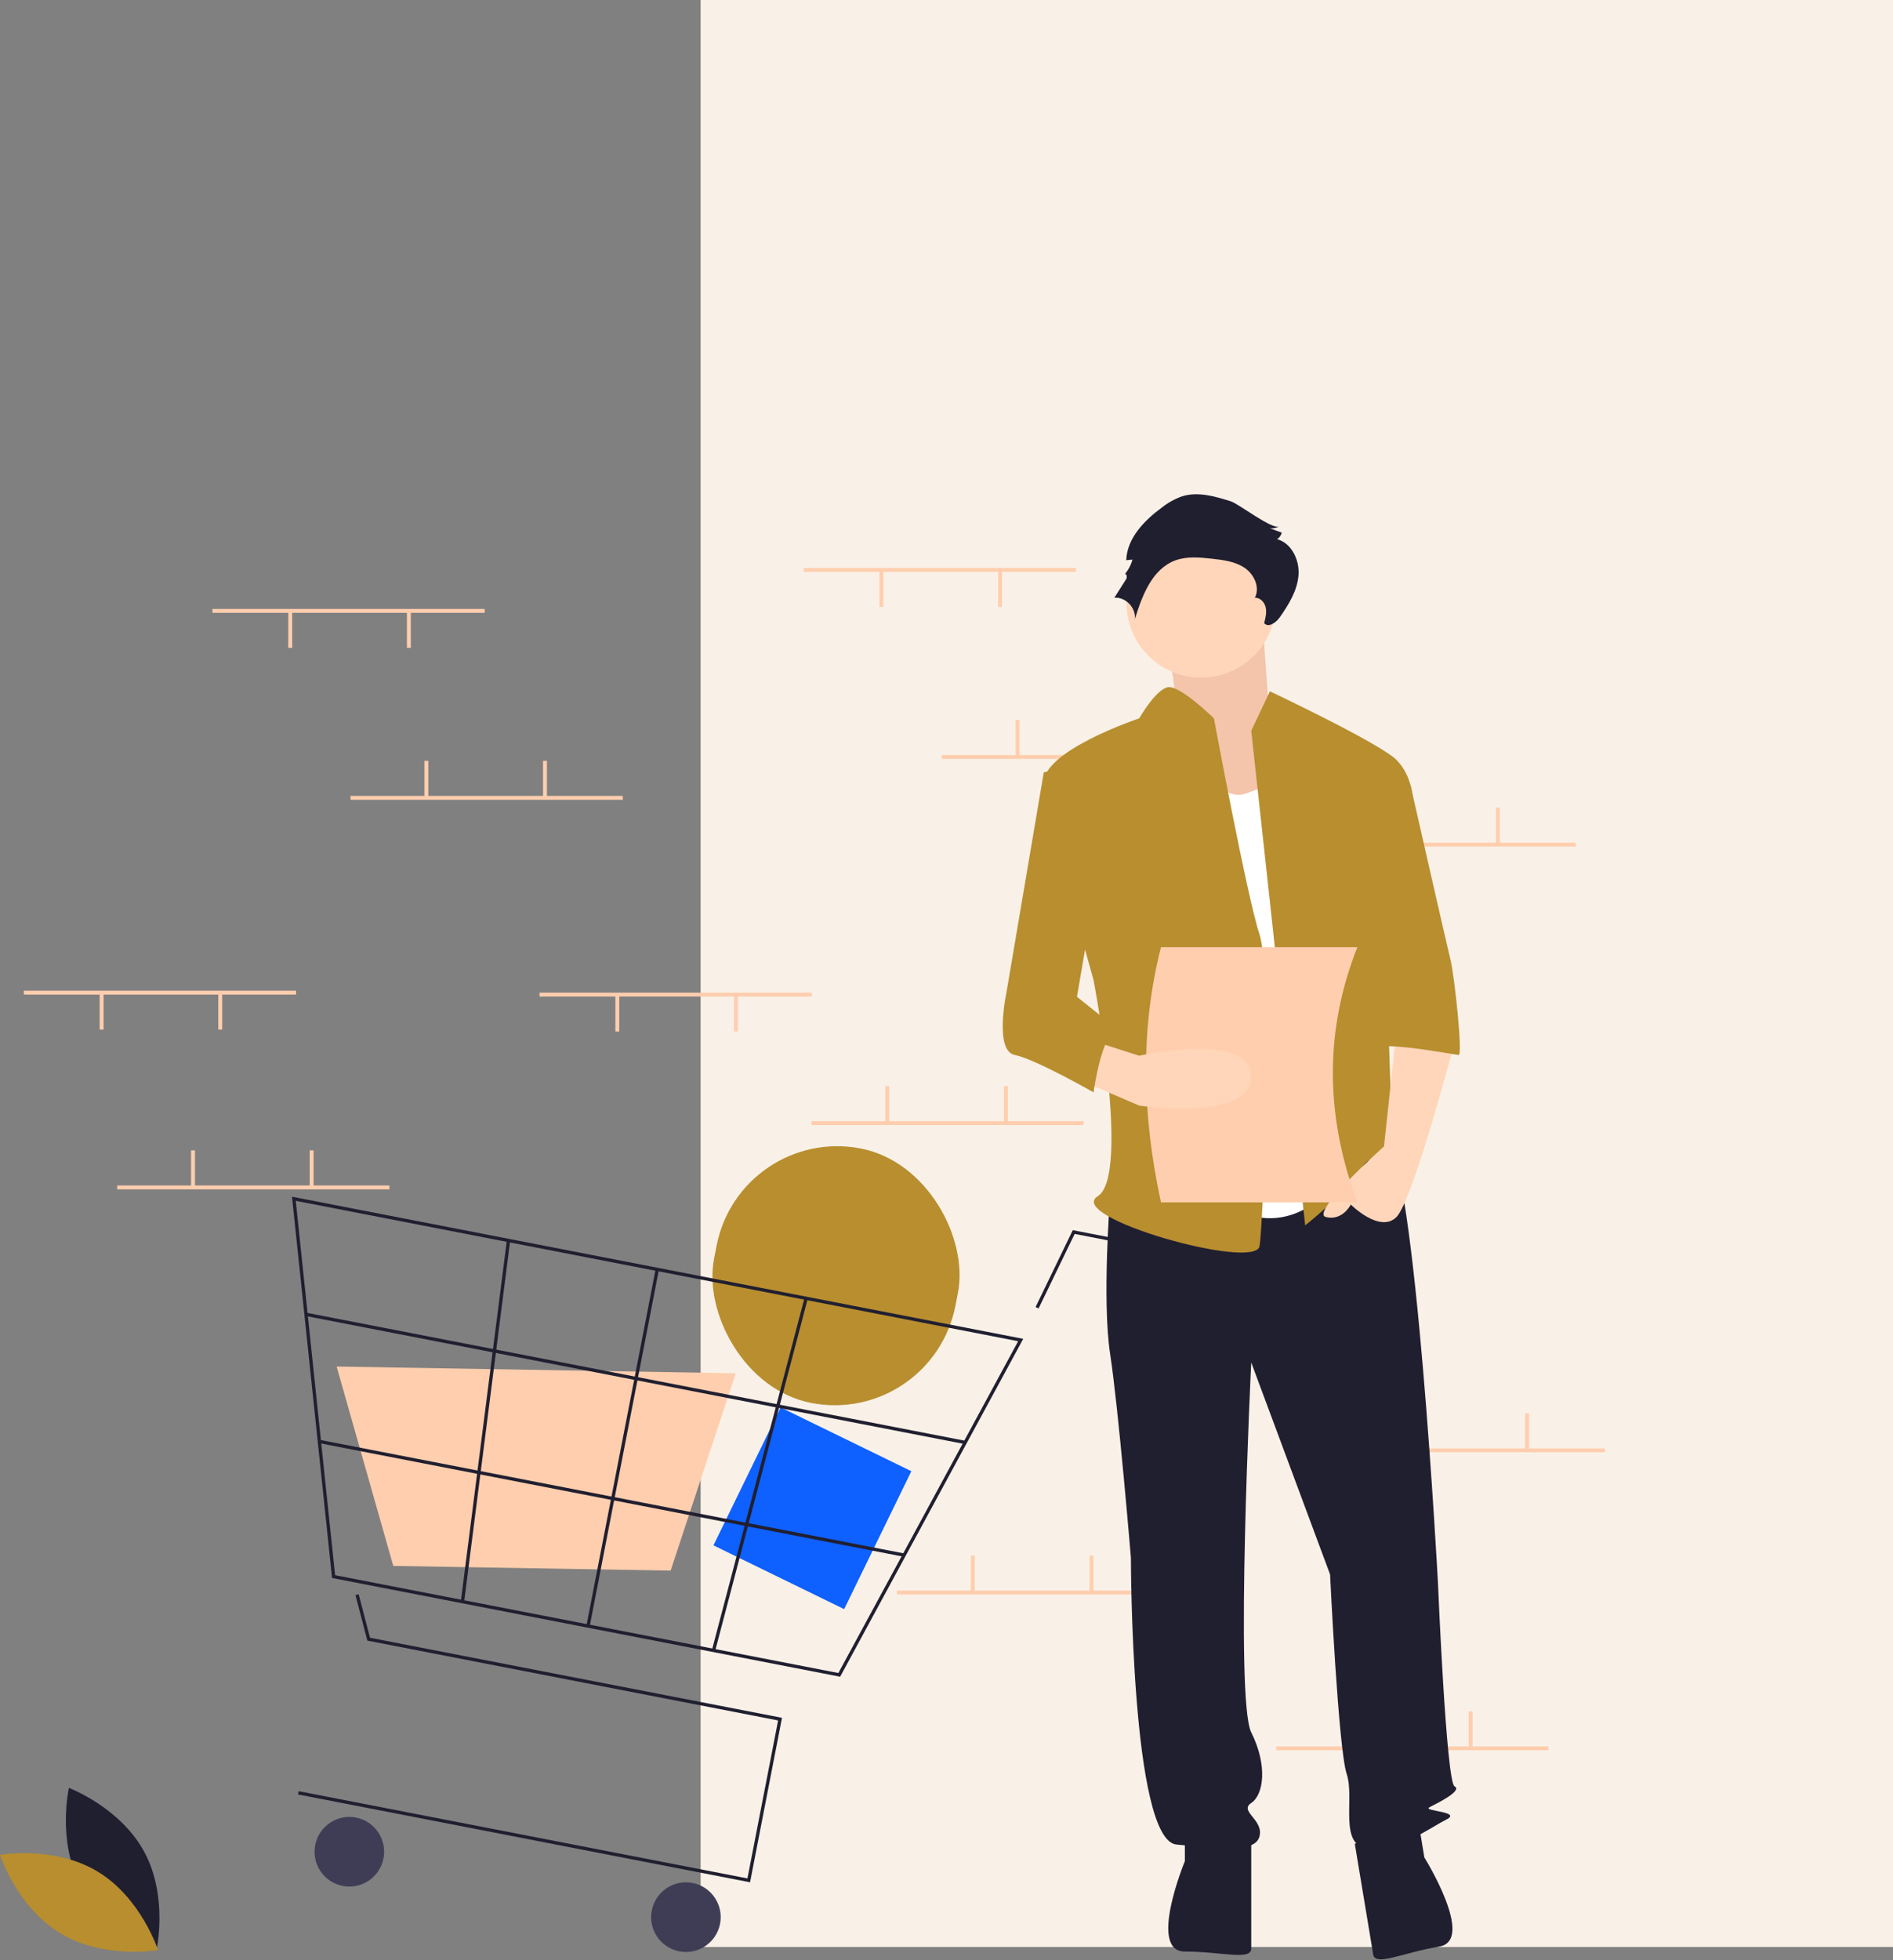 <svg width="716" height="741" viewBox="0 0 716 741" fill="none" xmlns="http://www.w3.org/2000/svg">
<rect x="0" y="0" width="716" height="741" fill="#808080" stroke="none"/>
<rect x="265" width="464" height="736" fill="#F9F1E7"/>
<rect x="295.27" y="532.041" width="55" height="58" transform="rotate(25.992 295.27 532.041)" fill="#0E60FF"/>
<rect x="279.902" y="425.281" width="93" height="98" rx="46.5" transform="rotate(10.992 279.902 425.281)" fill="#B88E2F"/>
<path d="M30.623 713.058C39.764 730.029 59.166 737.314 59.166 737.314C59.166 737.314 63.747 717.084 54.605 700.114C45.463 683.143 26.061 675.858 26.061 675.858C26.061 675.858 21.481 696.088 30.623 713.058Z" fill="#201F30"/>
<path d="M36.907 707.475C53.412 717.415 59.768 737.157 59.768 737.157C59.768 737.157 39.365 740.785 22.861 730.845C6.356 720.906 0 701.163 0 701.163C0 701.163 20.403 697.536 36.907 707.475Z" fill="#B88E2F"/>
<path d="M406.939 214.726H303.963V216.198H406.939V214.726Z" fill="#FFCEAE"/>
<path d="M378.989 215.83H377.518V229.451H378.989V215.83Z" fill="#FFCEAE"/>
<path d="M334.12 215.83H332.648V229.451H334.12V215.83Z" fill="#FFCEAE"/>
<path d="M459.164 285.408H356.188V286.88H459.164V285.408Z" fill="#FFCEAE"/>
<path d="M385.608 272.155H384.137V285.776H385.608V272.155Z" fill="#FFCEAE"/>
<path d="M430.477 272.155H429.006V285.776H430.477V272.155Z" fill="#FFCEAE"/>
<path d="M595.976 318.54H493V320.013H595.976V318.54Z" fill="#FFCEAE"/>
<path d="M522.42 305.288H520.949V318.909H522.42V305.288Z" fill="#FFCEAE"/>
<path d="M567.287 305.288H565.816V318.909H567.287V305.288Z" fill="#FFCEAE"/>
<path d="M585.678 660.172H482.701V661.644H585.678V660.172Z" fill="#FFCEAE"/>
<path d="M512.123 646.919H510.652V660.54H512.123V646.919Z" fill="#FFCEAE"/>
<path d="M556.991 646.919H555.52V660.54H556.991V646.919Z" fill="#FFCEAE"/>
<path d="M409.883 423.828H306.906V425.3H409.883V423.828Z" fill="#FFCEAE"/>
<path d="M336.327 410.575H334.855V424.196H336.327V410.575Z" fill="#FFCEAE"/>
<path d="M381.196 410.575H379.725V424.196H381.196V410.575Z" fill="#FFCEAE"/>
<path d="M442.246 601.27H339.27V602.742H442.246V601.27Z" fill="#FFCEAE"/>
<path d="M368.692 588.017H367.221V601.638H368.692V588.017Z" fill="#FFCEAE"/>
<path d="M413.561 588.017H412.09V601.638H413.561V588.017Z" fill="#FFCEAE"/>
<path d="M607.008 547.521H504.031V548.994H607.008V547.521Z" fill="#FFCEAE"/>
<path d="M533.454 534.269H531.982V547.89H533.454V534.269Z" fill="#FFCEAE"/>
<path d="M578.323 534.269H576.852V547.89H578.323V534.269Z" fill="#FFCEAE"/>
<path d="M283.699 711.545L112.728 678.336L112.967 677.105L282.708 710.076L294.307 650.361L138.939 620.182L134.449 602.976L135.661 602.659L139.952 619.1L295.776 649.368L283.699 711.545Z" fill="#201F30"/>
<path d="M129.623 712.921C136.756 714.306 143.663 709.642 145.05 702.502C146.436 695.362 141.778 688.451 134.646 687.065C127.513 685.68 120.606 690.344 119.219 697.484C117.832 704.624 122.49 711.535 129.623 712.921Z" fill="#3F3D56"/>
<path d="M256.93 737.649C264.063 739.035 270.969 734.37 272.356 727.23C273.743 720.09 269.085 713.179 261.952 711.793C254.819 710.408 247.913 715.073 246.526 722.213C245.139 729.352 249.797 736.264 256.93 737.649Z" fill="#3F3D56"/>
<path d="M461.281 487.308C465.696 488.166 469.972 485.278 470.83 480.858C471.689 476.438 468.805 472.16 464.39 471.302C459.974 470.444 455.699 473.332 454.84 477.752C453.981 482.172 456.865 486.45 461.281 487.308Z" fill="#3F3D56"/>
<path d="M317.769 633.836L125.596 596.508L110.441 452.38L387.019 506.103L386.612 506.855L317.769 633.836ZM126.745 595.454L317.106 632.43L385.103 507.009L111.865 453.935L126.745 595.454Z" fill="#201F30"/>
<path d="M253.656 593.722L148.752 591.95L127.32 516.577L278.299 519.128L278.154 519.567L253.656 593.722Z" fill="#FFCEAE"/>
<path d="M392.826 494.618L391.698 494.071L405.763 465.025L452.977 474.196L452.738 475.428L406.47 466.441L392.826 494.618Z" fill="#201F30"/>
<path d="M365.186 544.665L115.867 496.237L115.628 497.468L364.947 545.896L365.186 544.665Z" fill="#201F30"/>
<path d="M342.097 587.252L120.92 544.29L120.681 545.522L341.858 588.483L342.097 587.252Z" fill="#201F30"/>
<path d="M249.222 479.976L247.992 479.737L221.805 614.557L223.035 614.796L249.222 479.976Z" fill="#201F30"/>
<path d="M304.3 490.634L269.283 623.736L270.495 624.055L305.512 490.953L304.3 490.634Z" fill="#201F30"/>
<path d="M192.956 469.006L191.713 468.847L174.303 605.372L175.547 605.53L192.956 469.006Z" fill="#201F30"/>
<path d="M437.953 233.845C437.953 233.845 448.706 264.479 442.089 269.192C435.472 273.904 464.421 312.393 464.421 312.393L499.16 302.967L480.136 270.763C480.136 270.763 477.655 238.558 477.655 233.845C477.655 229.132 437.953 233.845 437.953 233.845Z" fill="#FFD6BA"/>
<path opacity="0.1" d="M437.953 233.845C437.953 233.845 448.706 264.479 442.089 269.192C435.472 273.904 464.421 312.393 464.421 312.393L499.16 302.967L480.136 270.763C480.136 270.763 477.655 238.558 477.655 233.845C477.655 229.132 437.953 233.845 437.953 233.845Z" fill="#921E1E"/>
<path d="M419.903 452.209C419.903 452.209 416.764 491.482 419.903 511.905C423.042 532.327 427.75 588.882 427.75 588.882C427.75 588.882 427.75 695.707 445.013 697.278C462.277 698.849 474.832 700.42 476.401 694.136C477.971 687.852 468.554 684.71 473.262 681.568C477.971 678.426 479.54 667.43 473.262 654.862C466.985 642.294 473.262 515.047 473.262 515.047L503.081 595.166C503.081 595.166 506.22 661.146 509.359 670.571C512.498 679.997 506.22 697.278 517.206 698.849C528.192 700.42 540.747 690.994 547.024 687.852C553.302 684.71 537.608 684.71 540.747 683.139C543.886 681.568 553.302 676.855 550.163 675.284C547.024 673.713 543.885 598.307 543.885 598.307C543.885 598.307 535.254 437.284 524.268 431.001C513.282 424.717 506.22 435.54 506.22 435.54L419.903 452.209Z" fill="#201F30"/>
<path d="M448.153 690.994V703.561C448.153 703.561 434.028 737.724 448.153 737.724C462.277 737.724 473.263 741.264 473.263 736.551V694.136L448.153 690.994Z" fill="#201F30"/>
<path d="M536.682 689.752L538.744 702.149C538.744 702.149 558.282 733.532 544.348 735.849C530.415 738.166 520.159 743.46 519.386 738.811L512.428 696.97L536.682 689.752Z" fill="#201F30"/>
<path d="M446.799 255.135C461.837 259.292 477.401 250.46 481.562 235.407C485.723 220.355 476.906 204.782 461.869 200.625C446.831 196.468 431.267 205.3 427.106 220.353C422.945 235.405 431.762 250.978 446.799 255.135Z" fill="#FFD6BA"/>
<path d="M451.291 280.974C451.291 280.974 459.138 304.538 471.693 299.826L484.249 295.113L506.22 445.924C506.22 445.924 488.957 471.06 463.846 455.35C438.736 439.641 451.291 280.974 451.291 280.974Z" fill="white"/>
<path d="M473.264 276.261L480.326 261.337C480.326 261.337 521.915 280.974 528.193 287.258C534.47 293.542 534.47 302.967 534.47 302.967L523.485 342.241C523.485 342.241 526.623 428.644 526.623 431.786C526.623 434.928 537.609 452.208 529.762 445.924C521.915 439.64 520.346 433.357 514.068 442.782C507.791 452.208 493.666 463.205 493.666 463.205L473.264 276.261Z" fill="#B88E2F"/>
<path d="M528.192 389.37L523.483 433.357C523.483 433.357 495.234 458.492 501.512 460.063C507.789 461.634 510.928 455.35 510.928 455.35C510.928 455.35 521.914 466.347 528.192 460.063C534.469 453.779 550.163 394.083 550.163 394.083L528.192 389.37Z" fill="#FFD6BA"/>
<path d="M465.563 189.522C459.587 187.637 453.157 185.744 447.168 187.593C444.374 188.58 441.764 190.025 439.444 191.868C432.753 196.77 426.289 203.478 425.979 211.769L428.348 211.526C427.773 213.603 426.745 215.527 425.337 217.158C425.88 216.365 426.497 218.06 425.982 218.872L421.488 225.957C425.753 225.606 429.775 229.815 429.235 234.064C431.988 225.154 435.767 215.108 444.503 211.86C448.909 210.222 453.78 210.696 458.45 211.213C462.758 211.69 467.258 212.253 470.833 214.704C474.408 217.156 476.654 222.131 474.629 225.968C476.625 225.843 478.311 227.677 478.74 229.632C479.169 231.586 478.66 233.61 478.154 235.546C479.716 237.457 482.68 235.34 484.092 233.314C487.406 228.559 490.608 223.407 491.127 217.634C491.646 211.86 488.623 205.37 483.047 203.809C483.93 203.251 484.562 202.372 484.81 201.356L480.317 199.695C481.53 199.852 482.761 199.583 483.798 198.932C481.389 200.455 468.521 190.454 465.563 189.522Z" fill="#201F30"/>
<path d="M459.139 271.548C459.139 271.548 446.363 259.016 441.765 259.784C437.168 260.552 430.89 271.548 430.89 271.548C430.89 271.548 393.224 284.116 394.794 296.684C396.363 309.251 413.627 370.518 413.627 370.518C413.627 370.518 427.751 444.353 415.196 452.208C402.641 460.063 474.833 480.485 476.403 471.06C477.972 461.634 481.111 367.377 476.403 353.238C471.694 339.099 459.139 271.548 459.139 271.548Z" fill="#B88E2F"/>
<path d="M514.068 296.684H533.474C533.474 296.684 547.026 356.38 548.595 362.664C550.165 368.948 553.303 398.796 551.734 398.796C550.165 398.796 518.777 392.512 518.777 397.225L514.068 296.684Z" fill="#B88E2F"/>
<path d="M513.41 454.511H439.12C431.87 421.128 431.264 388.875 439.12 358.059H513.41C501.421 388.32 500.672 420.353 513.41 454.511Z" fill="#FFCEAE"/>
<path d="M408.918 408.509L430.89 417.934C430.89 417.934 473.263 424.218 473.263 406.938C473.263 389.657 430.89 399.083 430.89 399.083L416.764 394.562L408.918 408.509Z" fill="#FFD6BA"/>
<path d="M413.626 287.258L394.793 291.971L380.668 375.231C380.668 375.231 375.96 397.225 383.807 398.796C391.654 400.367 413.626 412.934 413.626 412.934C413.626 412.934 416.765 389.37 423.042 389.37L407.348 376.802L416.765 321.819L413.626 287.258Z" fill="#B88E2F"/>
<path d="M147.293 448.125H44.316V449.597H147.293V448.125Z" fill="#FFCEAE"/>
<path d="M73.737 434.872H72.266V448.493H73.737V434.872Z" fill="#FFCEAE"/>
<path d="M118.606 434.872H117.135V448.493H118.606V434.872Z" fill="#FFCEAE"/>
<path d="M183.334 230.188H80.357V231.66H183.334V230.188Z" fill="#FFCEAE"/>
<path d="M155.383 231.292H153.912V244.913H155.383V231.292Z" fill="#FFCEAE"/>
<path d="M110.514 231.292H109.043V244.913H110.514V231.292Z" fill="#FFCEAE"/>
<path d="M307.047 375.233H204.07V376.706H307.047V375.233Z" fill="#FFCEAE"/>
<path d="M279.096 376.338H277.625V389.959H279.096V376.338Z" fill="#FFCEAE"/>
<path d="M234.227 376.338H232.756V389.959H234.227V376.338Z" fill="#FFCEAE"/>
<path d="M111.986 374.497H9.01V375.97H111.986V374.497Z" fill="#FFCEAE"/>
<path d="M84.036 375.602H82.564V389.223H84.036V375.602Z" fill="#FFCEAE"/>
<path d="M39.166 375.602H37.695V389.223H39.166V375.602Z" fill="#FFCEAE"/>
<path d="M235.559 300.87H132.582V302.342H235.559V300.87Z" fill="#FFCEAE"/>
<path d="M162.002 287.617H160.531V301.238H162.002V287.617Z" fill="#FFCEAE"/>
<path d="M206.871 287.617H205.4V301.238H206.871V287.617Z" fill="#FFCEAE"/>
</svg>
